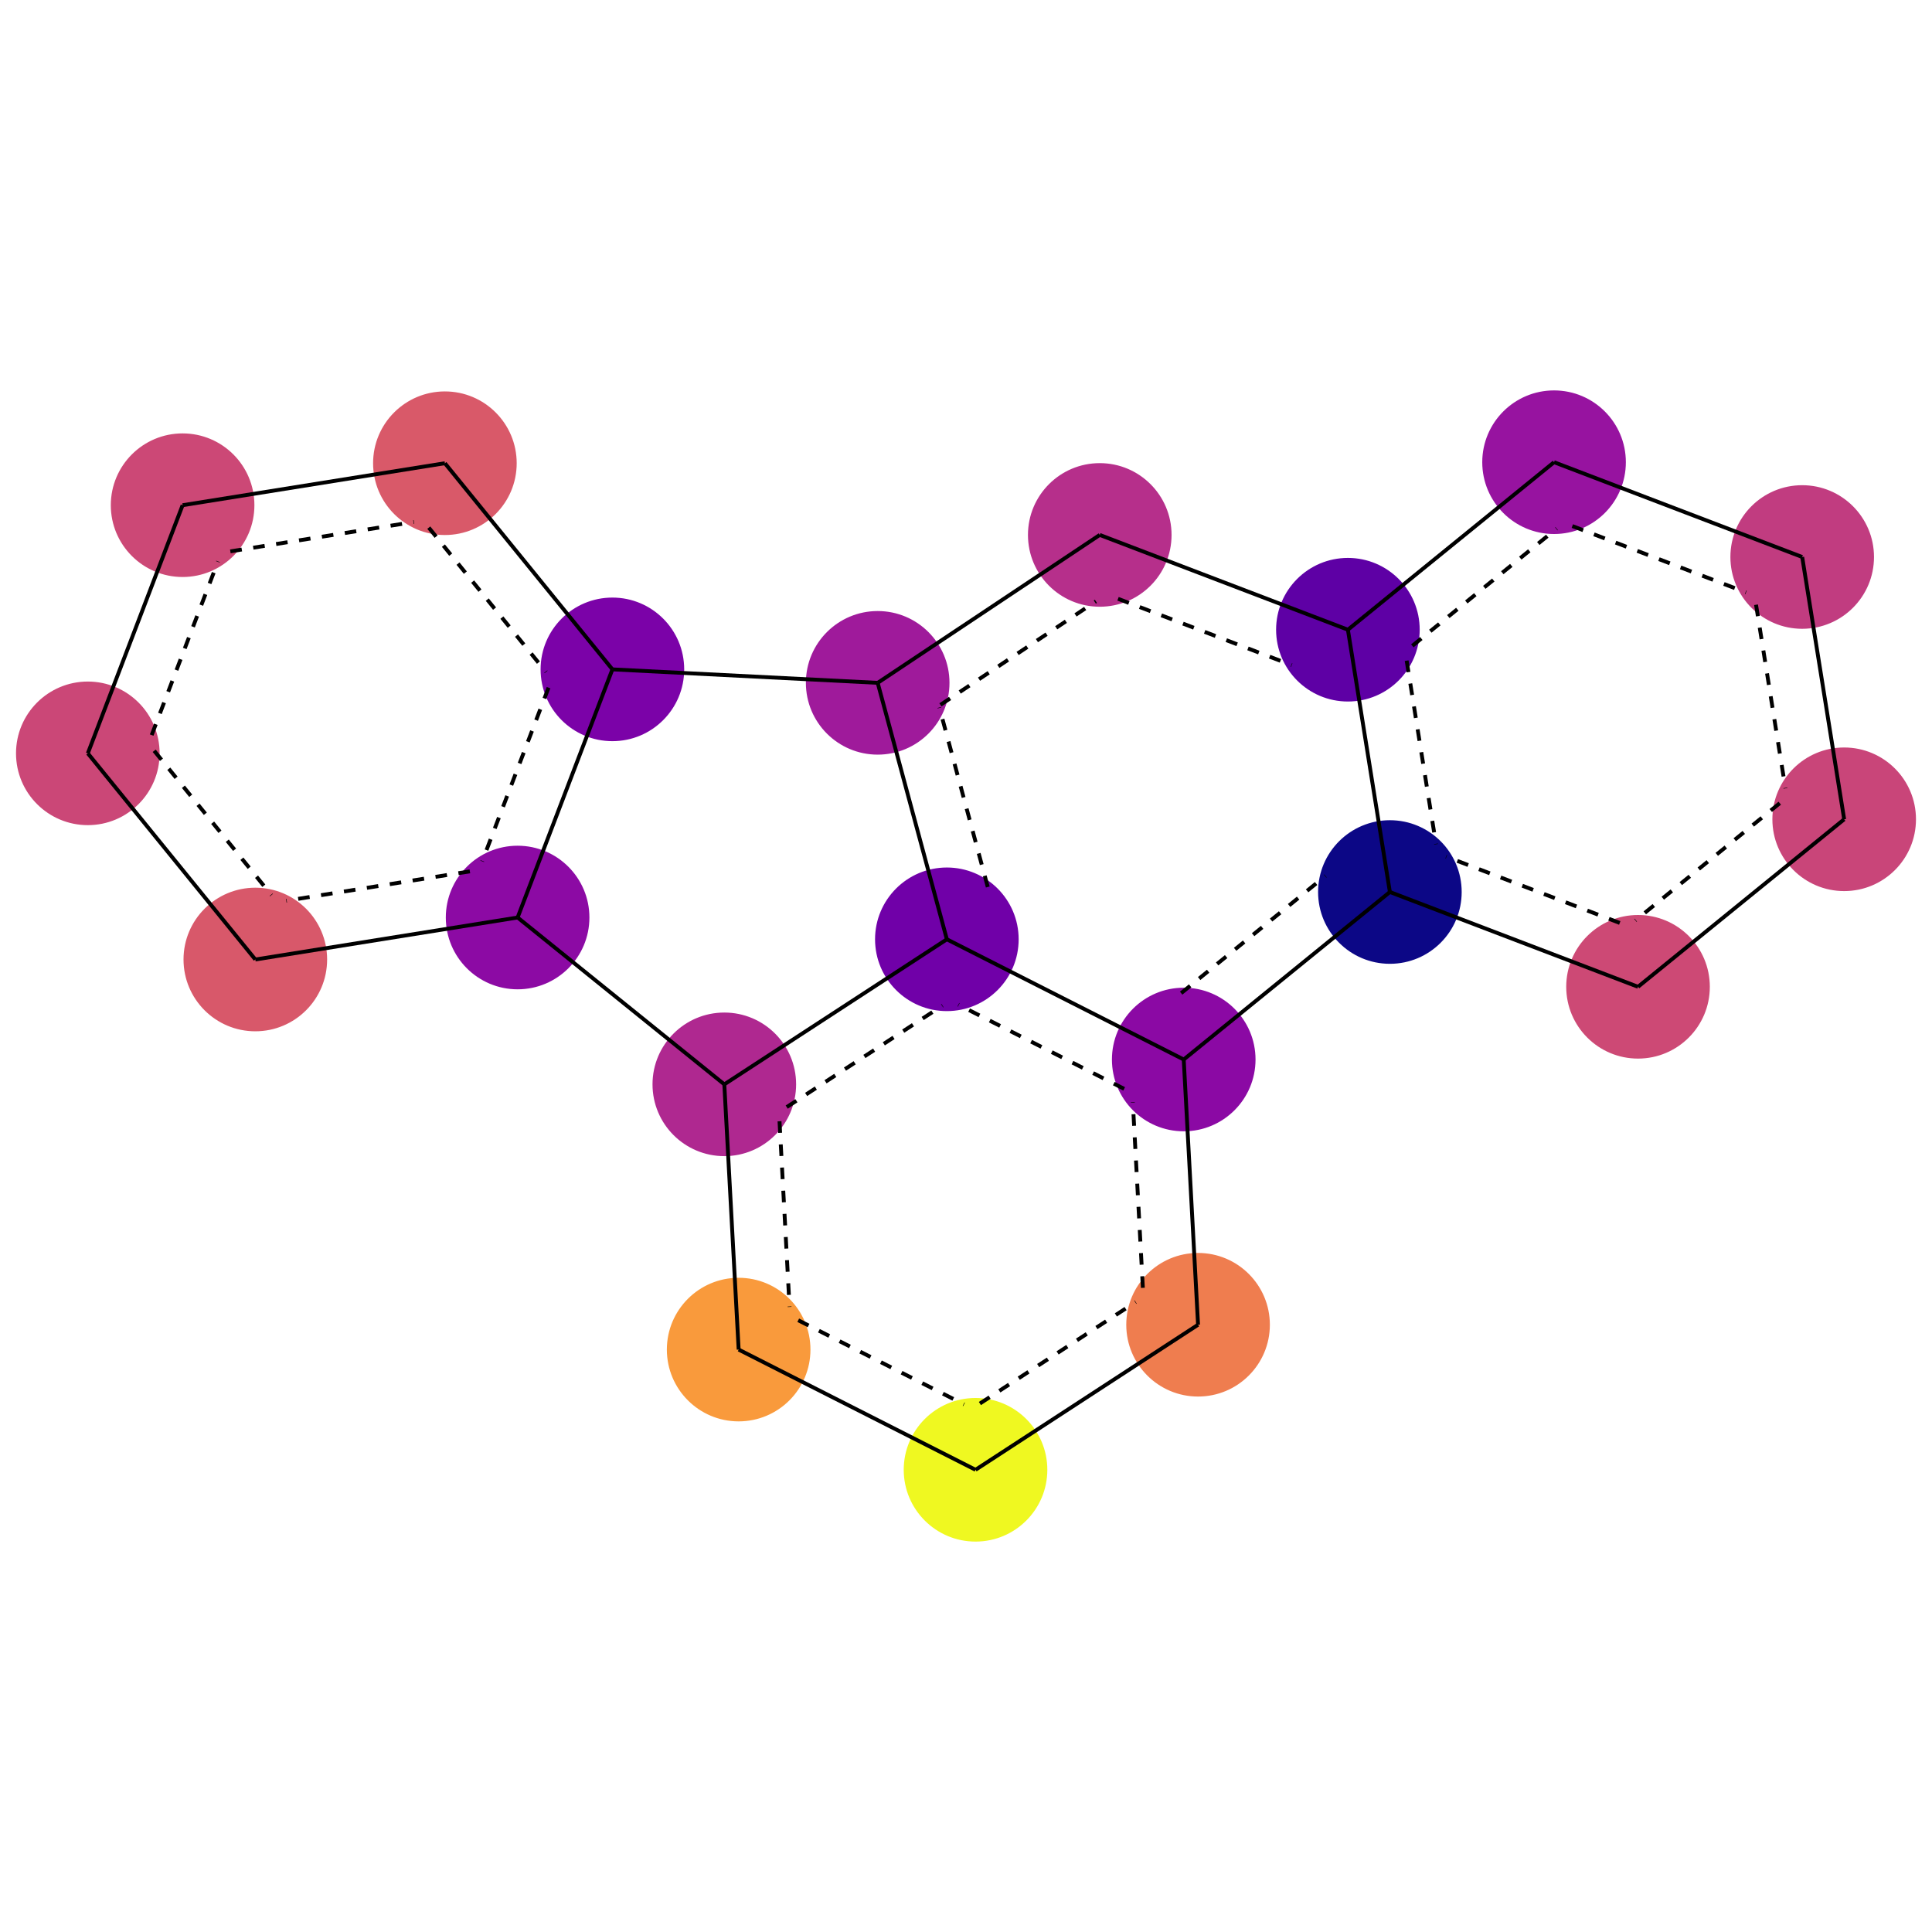 <?xml version='1.0' encoding='iso-8859-1'?>
<svg version='1.1' baseProfile='full'
              xmlns:svg='http://www.w3.org/2000/svg'
                      xmlns:rdkit='http://www.rdkit.org/xml'
                      xmlns:xlink='http://www.w3.org/1999/xlink'
                  xml:space='preserve'
width='1000px' height='1000px' >
<rect style='opacity:1.0;fill:#FFFFFF;stroke:none' width='1000' height='1000' x='0' y='0'> </rect>
<ellipse cx='45.455' cy='389.929' rx='36.664' ry='36.664' style='fill:#CB4777;fill-rule:evenodd;stroke:#CB4777;stroke-width:1px;stroke-linecap:butt;stroke-linejoin:miter;stroke-opacity:1' />
<ellipse cx='94.515' cy='261.491' rx='36.664' ry='36.664' style='fill:#CC4876;fill-rule:evenodd;stroke:#CC4876;stroke-width:1px;stroke-linecap:butt;stroke-linejoin:miter;stroke-opacity:1' />
<ellipse cx='230.276' cy='239.761' rx='36.664' ry='36.664' style='fill:#D95969;fill-rule:evenodd;stroke:#D95969;stroke-width:1px;stroke-linecap:butt;stroke-linejoin:miter;stroke-opacity:1' />
<ellipse cx='316.975' cy='346.467' rx='36.664' ry='36.664' style='fill:#7B02A8;fill-rule:evenodd;stroke:#7B02A8;stroke-width:1px;stroke-linecap:butt;stroke-linejoin:miter;stroke-opacity:1' />
<ellipse cx='267.914' cy='474.905' rx='36.664' ry='36.664' style='fill:#8C0AA4;fill-rule:evenodd;stroke:#8C0AA4;stroke-width:1px;stroke-linecap:butt;stroke-linejoin:miter;stroke-opacity:1' />
<ellipse cx='132.154' cy='496.635' rx='36.664' ry='36.664' style='fill:#D8586A;fill-rule:evenodd;stroke:#D8586A;stroke-width:1px;stroke-linecap:butt;stroke-linejoin:miter;stroke-opacity:1' />
<ellipse cx='374.905' cy='561.254' rx='36.664' ry='36.664' style='fill:#AF2890;fill-rule:evenodd;stroke:#AF2890;stroke-width:1px;stroke-linecap:butt;stroke-linejoin:miter;stroke-opacity:1' />
<ellipse cx='382.326' cy='698.542' rx='36.664' ry='36.664' style='fill:#F99A3C;fill-rule:evenodd;stroke:#F99A3C;stroke-width:1px;stroke-linecap:butt;stroke-linejoin:miter;stroke-opacity:1' />
<ellipse cx='504.931' cy='760.759' rx='36.664' ry='36.664' style='fill:#EFF821;fill-rule:evenodd;stroke:#EFF821;stroke-width:1px;stroke-linecap:butt;stroke-linejoin:miter;stroke-opacity:1' />
<ellipse cx='620.116' cy='685.688' rx='36.664' ry='36.664' style='fill:#EF7D4F;fill-rule:evenodd;stroke:#EF7D4F;stroke-width:1px;stroke-linecap:butt;stroke-linejoin:miter;stroke-opacity:1' />
<ellipse cx='612.695' cy='548.4' rx='36.664' ry='36.664' style='fill:#8B09A4;fill-rule:evenodd;stroke:#8B09A4;stroke-width:1px;stroke-linecap:butt;stroke-linejoin:miter;stroke-opacity:1' />
<ellipse cx='490.09' cy='486.183' rx='36.664' ry='36.664' style='fill:#7000A8;fill-rule:evenodd;stroke:#7000A8;stroke-width:1px;stroke-linecap:butt;stroke-linejoin:miter;stroke-opacity:1' />
<ellipse cx='454.287' cy='353.438' rx='36.664' ry='36.664' style='fill:#9F1A9B;fill-rule:evenodd;stroke:#9F1A9B;stroke-width:1px;stroke-linecap:butt;stroke-linejoin:miter;stroke-opacity:1' />
<ellipse cx='569.234' cy='276.88' rx='36.664' ry='36.664' style='fill:#B62F8B;fill-rule:evenodd;stroke:#B62F8B;stroke-width:1px;stroke-linecap:butt;stroke-linejoin:miter;stroke-opacity:1' />
<ellipse cx='697.671' cy='325.94' rx='36.664' ry='36.664' style='fill:#5E00A5;fill-rule:evenodd;stroke:#5E00A5;stroke-width:1px;stroke-linecap:butt;stroke-linejoin:miter;stroke-opacity:1' />
<ellipse cx='804.377' cy='239.241' rx='36.664' ry='36.664' style='fill:#9713A0;fill-rule:evenodd;stroke:#9713A0;stroke-width:1px;stroke-linecap:butt;stroke-linejoin:miter;stroke-opacity:1' />
<ellipse cx='932.815' cy='288.302' rx='36.664' ry='36.664' style='fill:#C13C80;fill-rule:evenodd;stroke:#C13C80;stroke-width:1px;stroke-linecap:butt;stroke-linejoin:miter;stroke-opacity:1' />
<ellipse cx='954.545' cy='424.062' rx='36.664' ry='36.664' style='fill:#C94579;fill-rule:evenodd;stroke:#C94579;stroke-width:1px;stroke-linecap:butt;stroke-linejoin:miter;stroke-opacity:1' />
<ellipse cx='847.839' cy='510.762' rx='36.664' ry='36.664' style='fill:#CD4975;fill-rule:evenodd;stroke:#CD4975;stroke-width:1px;stroke-linecap:butt;stroke-linejoin:miter;stroke-opacity:1' />
<ellipse cx='719.402' cy='461.701' rx='36.664' ry='36.664' style='fill:#0C0786;fill-rule:evenodd;stroke:#0C0786;stroke-width:1px;stroke-linecap:butt;stroke-linejoin:miter;stroke-opacity:1' />
<path d='M 45.455,389.929 94.515,261.491' style='fill:none;fill-rule:evenodd;stroke:#000000;stroke-width:2px;stroke-linecap:butt;stroke-linejoin:miter;stroke-opacity:1' />
<path d='M 78.501,380.475 112.844,290.569' style='fill:none;fill-rule:evenodd;stroke:#000000;stroke-width:2px;stroke-linecap:butt;stroke-linejoin:miter;stroke-opacity:1;stroke-dasharray:6,6' />
<path d='M 45.455,389.929 132.154,496.635' style='fill:none;fill-rule:evenodd;stroke:#000000;stroke-width:2px;stroke-linecap:butt;stroke-linejoin:miter;stroke-opacity:1' />
<path d='M 79.801,388.595 140.49,463.289' style='fill:none;fill-rule:evenodd;stroke:#000000;stroke-width:2px;stroke-linecap:butt;stroke-linejoin:miter;stroke-opacity:1;stroke-dasharray:6,6' />
<path d='M 94.515,261.491 230.276,239.761' style='fill:none;fill-rule:evenodd;stroke:#000000;stroke-width:2px;stroke-linecap:butt;stroke-linejoin:miter;stroke-opacity:1' />
<path d='M 119.226,285.384 214.258,270.172' style='fill:none;fill-rule:evenodd;stroke:#000000;stroke-width:2px;stroke-linecap:butt;stroke-linejoin:miter;stroke-opacity:1;stroke-dasharray:6,6' />
<path d='M 230.276,239.761 316.975,346.467' style='fill:none;fill-rule:evenodd;stroke:#000000;stroke-width:2px;stroke-linecap:butt;stroke-linejoin:miter;stroke-opacity:1' />
<path d='M 221.939,273.107 282.629,347.801' style='fill:none;fill-rule:evenodd;stroke:#000000;stroke-width:2px;stroke-linecap:butt;stroke-linejoin:miter;stroke-opacity:1;stroke-dasharray:6,6' />
<path d='M 316.975,346.467 267.914,474.905' style='fill:none;fill-rule:evenodd;stroke:#000000;stroke-width:2px;stroke-linecap:butt;stroke-linejoin:miter;stroke-opacity:1' />
<path d='M 283.929,355.921 249.586,445.827' style='fill:none;fill-rule:evenodd;stroke:#000000;stroke-width:2px;stroke-linecap:butt;stroke-linejoin:miter;stroke-opacity:1;stroke-dasharray:6,6' />
<path d='M 316.975,346.467 454.287,353.438' style='fill:none;fill-rule:evenodd;stroke:#000000;stroke-width:2px;stroke-linecap:butt;stroke-linejoin:miter;stroke-opacity:1' />
<path d='M 267.914,474.905 132.154,496.635' style='fill:none;fill-rule:evenodd;stroke:#000000;stroke-width:2px;stroke-linecap:butt;stroke-linejoin:miter;stroke-opacity:1' />
<path d='M 243.204,451.012 148.172,466.224' style='fill:none;fill-rule:evenodd;stroke:#000000;stroke-width:2px;stroke-linecap:butt;stroke-linejoin:miter;stroke-opacity:1;stroke-dasharray:6,6' />
<path d='M 267.914,474.905 374.905,561.254' style='fill:none;fill-rule:evenodd;stroke:#000000;stroke-width:2px;stroke-linecap:butt;stroke-linejoin:miter;stroke-opacity:1' />
<path d='M 374.905,561.254 382.326,698.542' style='fill:none;fill-rule:evenodd;stroke:#000000;stroke-width:2px;stroke-linecap:butt;stroke-linejoin:miter;stroke-opacity:1' />
<path d='M 403.476,580.363 408.67,676.464' style='fill:none;fill-rule:evenodd;stroke:#000000;stroke-width:2px;stroke-linecap:butt;stroke-linejoin:miter;stroke-opacity:1;stroke-dasharray:6,6' />
<path d='M 374.905,561.254 490.09,486.183' style='fill:none;fill-rule:evenodd;stroke:#000000;stroke-width:2px;stroke-linecap:butt;stroke-linejoin:miter;stroke-opacity:1' />
<path d='M 407.197,573.03 487.826,520.48' style='fill:none;fill-rule:evenodd;stroke:#000000;stroke-width:2px;stroke-linecap:butt;stroke-linejoin:miter;stroke-opacity:1;stroke-dasharray:6,6' />
<path d='M 382.326,698.542 504.931,760.759' style='fill:none;fill-rule:evenodd;stroke:#000000;stroke-width:2px;stroke-linecap:butt;stroke-linejoin:miter;stroke-opacity:1' />
<path d='M 413.16,683.353 498.984,726.905' style='fill:none;fill-rule:evenodd;stroke:#000000;stroke-width:2px;stroke-linecap:butt;stroke-linejoin:miter;stroke-opacity:1;stroke-dasharray:6,6' />
<path d='M 504.931,760.759 620.116,685.688' style='fill:none;fill-rule:evenodd;stroke:#000000;stroke-width:2px;stroke-linecap:butt;stroke-linejoin:miter;stroke-opacity:1' />
<path d='M 507.195,726.462 587.824,673.912' style='fill:none;fill-rule:evenodd;stroke:#000000;stroke-width:2px;stroke-linecap:butt;stroke-linejoin:miter;stroke-opacity:1;stroke-dasharray:6,6' />
<path d='M 620.116,685.688 612.695,548.4' style='fill:none;fill-rule:evenodd;stroke:#000000;stroke-width:2px;stroke-linecap:butt;stroke-linejoin:miter;stroke-opacity:1' />
<path d='M 591.545,666.579 586.35,570.478' style='fill:none;fill-rule:evenodd;stroke:#000000;stroke-width:2px;stroke-linecap:butt;stroke-linejoin:miter;stroke-opacity:1;stroke-dasharray:6,6' />
<path d='M 612.695,548.4 490.09,486.183' style='fill:none;fill-rule:evenodd;stroke:#000000;stroke-width:2px;stroke-linecap:butt;stroke-linejoin:miter;stroke-opacity:1' />
<path d='M 581.861,563.589 496.037,520.037' style='fill:none;fill-rule:evenodd;stroke:#000000;stroke-width:2px;stroke-linecap:butt;stroke-linejoin:miter;stroke-opacity:1;stroke-dasharray:6,6' />
<path d='M 612.695,548.4 719.402,461.701' style='fill:none;fill-rule:evenodd;stroke:#000000;stroke-width:2px;stroke-linecap:butt;stroke-linejoin:miter;stroke-opacity:1' />
<path d='M 611.361,514.054 686.056,453.364' style='fill:none;fill-rule:evenodd;stroke:#000000;stroke-width:2px;stroke-linecap:butt;stroke-linejoin:miter;stroke-opacity:1;stroke-dasharray:6,6' />
<path d='M 490.09,486.183 454.287,353.438' style='fill:none;fill-rule:evenodd;stroke:#000000;stroke-width:2px;stroke-linecap:butt;stroke-linejoin:miter;stroke-opacity:1' />
<path d='M 511.268,459.111 486.206,366.189' style='fill:none;fill-rule:evenodd;stroke:#000000;stroke-width:2px;stroke-linecap:butt;stroke-linejoin:miter;stroke-opacity:1;stroke-dasharray:6,6' />
<path d='M 454.287,353.438 569.234,276.88' style='fill:none;fill-rule:evenodd;stroke:#000000;stroke-width:2px;stroke-linecap:butt;stroke-linejoin:miter;stroke-opacity:1' />
<path d='M 486.772,364.84 567.235,311.249' style='fill:none;fill-rule:evenodd;stroke:#000000;stroke-width:2px;stroke-linecap:butt;stroke-linejoin:miter;stroke-opacity:1;stroke-dasharray:6,6' />
<path d='M 569.234,276.88 697.671,325.94' style='fill:none;fill-rule:evenodd;stroke:#000000;stroke-width:2px;stroke-linecap:butt;stroke-linejoin:miter;stroke-opacity:1' />
<path d='M 578.687,309.926 668.593,344.269' style='fill:none;fill-rule:evenodd;stroke:#000000;stroke-width:2px;stroke-linecap:butt;stroke-linejoin:miter;stroke-opacity:1;stroke-dasharray:6,6' />
<path d='M 697.671,325.94 804.377,239.241' style='fill:none;fill-rule:evenodd;stroke:#000000;stroke-width:2px;stroke-linecap:butt;stroke-linejoin:miter;stroke-opacity:1' />
<path d='M 731.017,334.277 805.711,273.587' style='fill:none;fill-rule:evenodd;stroke:#000000;stroke-width:2px;stroke-linecap:butt;stroke-linejoin:miter;stroke-opacity:1;stroke-dasharray:6,6' />
<path d='M 697.671,325.94 719.402,461.701' style='fill:none;fill-rule:evenodd;stroke:#000000;stroke-width:2px;stroke-linecap:butt;stroke-linejoin:miter;stroke-opacity:1' />
<path d='M 728.083,341.958 743.294,436.991' style='fill:none;fill-rule:evenodd;stroke:#000000;stroke-width:2px;stroke-linecap:butt;stroke-linejoin:miter;stroke-opacity:1;stroke-dasharray:6,6' />
<path d='M 804.377,239.241 932.815,288.302' style='fill:none;fill-rule:evenodd;stroke:#000000;stroke-width:2px;stroke-linecap:butt;stroke-linejoin:miter;stroke-opacity:1' />
<path d='M 813.831,272.287 903.737,306.63' style='fill:none;fill-rule:evenodd;stroke:#000000;stroke-width:2px;stroke-linecap:butt;stroke-linejoin:miter;stroke-opacity:1;stroke-dasharray:6,6' />
<path d='M 932.815,288.302 954.545,424.062' style='fill:none;fill-rule:evenodd;stroke:#000000;stroke-width:2px;stroke-linecap:butt;stroke-linejoin:miter;stroke-opacity:1' />
<path d='M 908.922,313.012 924.134,408.044' style='fill:none;fill-rule:evenodd;stroke:#000000;stroke-width:2px;stroke-linecap:butt;stroke-linejoin:miter;stroke-opacity:1;stroke-dasharray:6,6' />
<path d='M 954.545,424.062 847.839,510.762' style='fill:none;fill-rule:evenodd;stroke:#000000;stroke-width:2px;stroke-linecap:butt;stroke-linejoin:miter;stroke-opacity:1' />
<path d='M 921.2,415.726 846.505,476.415' style='fill:none;fill-rule:evenodd;stroke:#000000;stroke-width:2px;stroke-linecap:butt;stroke-linejoin:miter;stroke-opacity:1;stroke-dasharray:6,6' />
<path d='M 847.839,510.762 719.402,461.701' style='fill:none;fill-rule:evenodd;stroke:#000000;stroke-width:2px;stroke-linecap:butt;stroke-linejoin:miter;stroke-opacity:1' />
<path d='M 838.385,477.715 748.479,443.372' style='fill:none;fill-rule:evenodd;stroke:#000000;stroke-width:2px;stroke-linecap:butt;stroke-linejoin:miter;stroke-opacity:1;stroke-dasharray:6,6' />
</svg>
